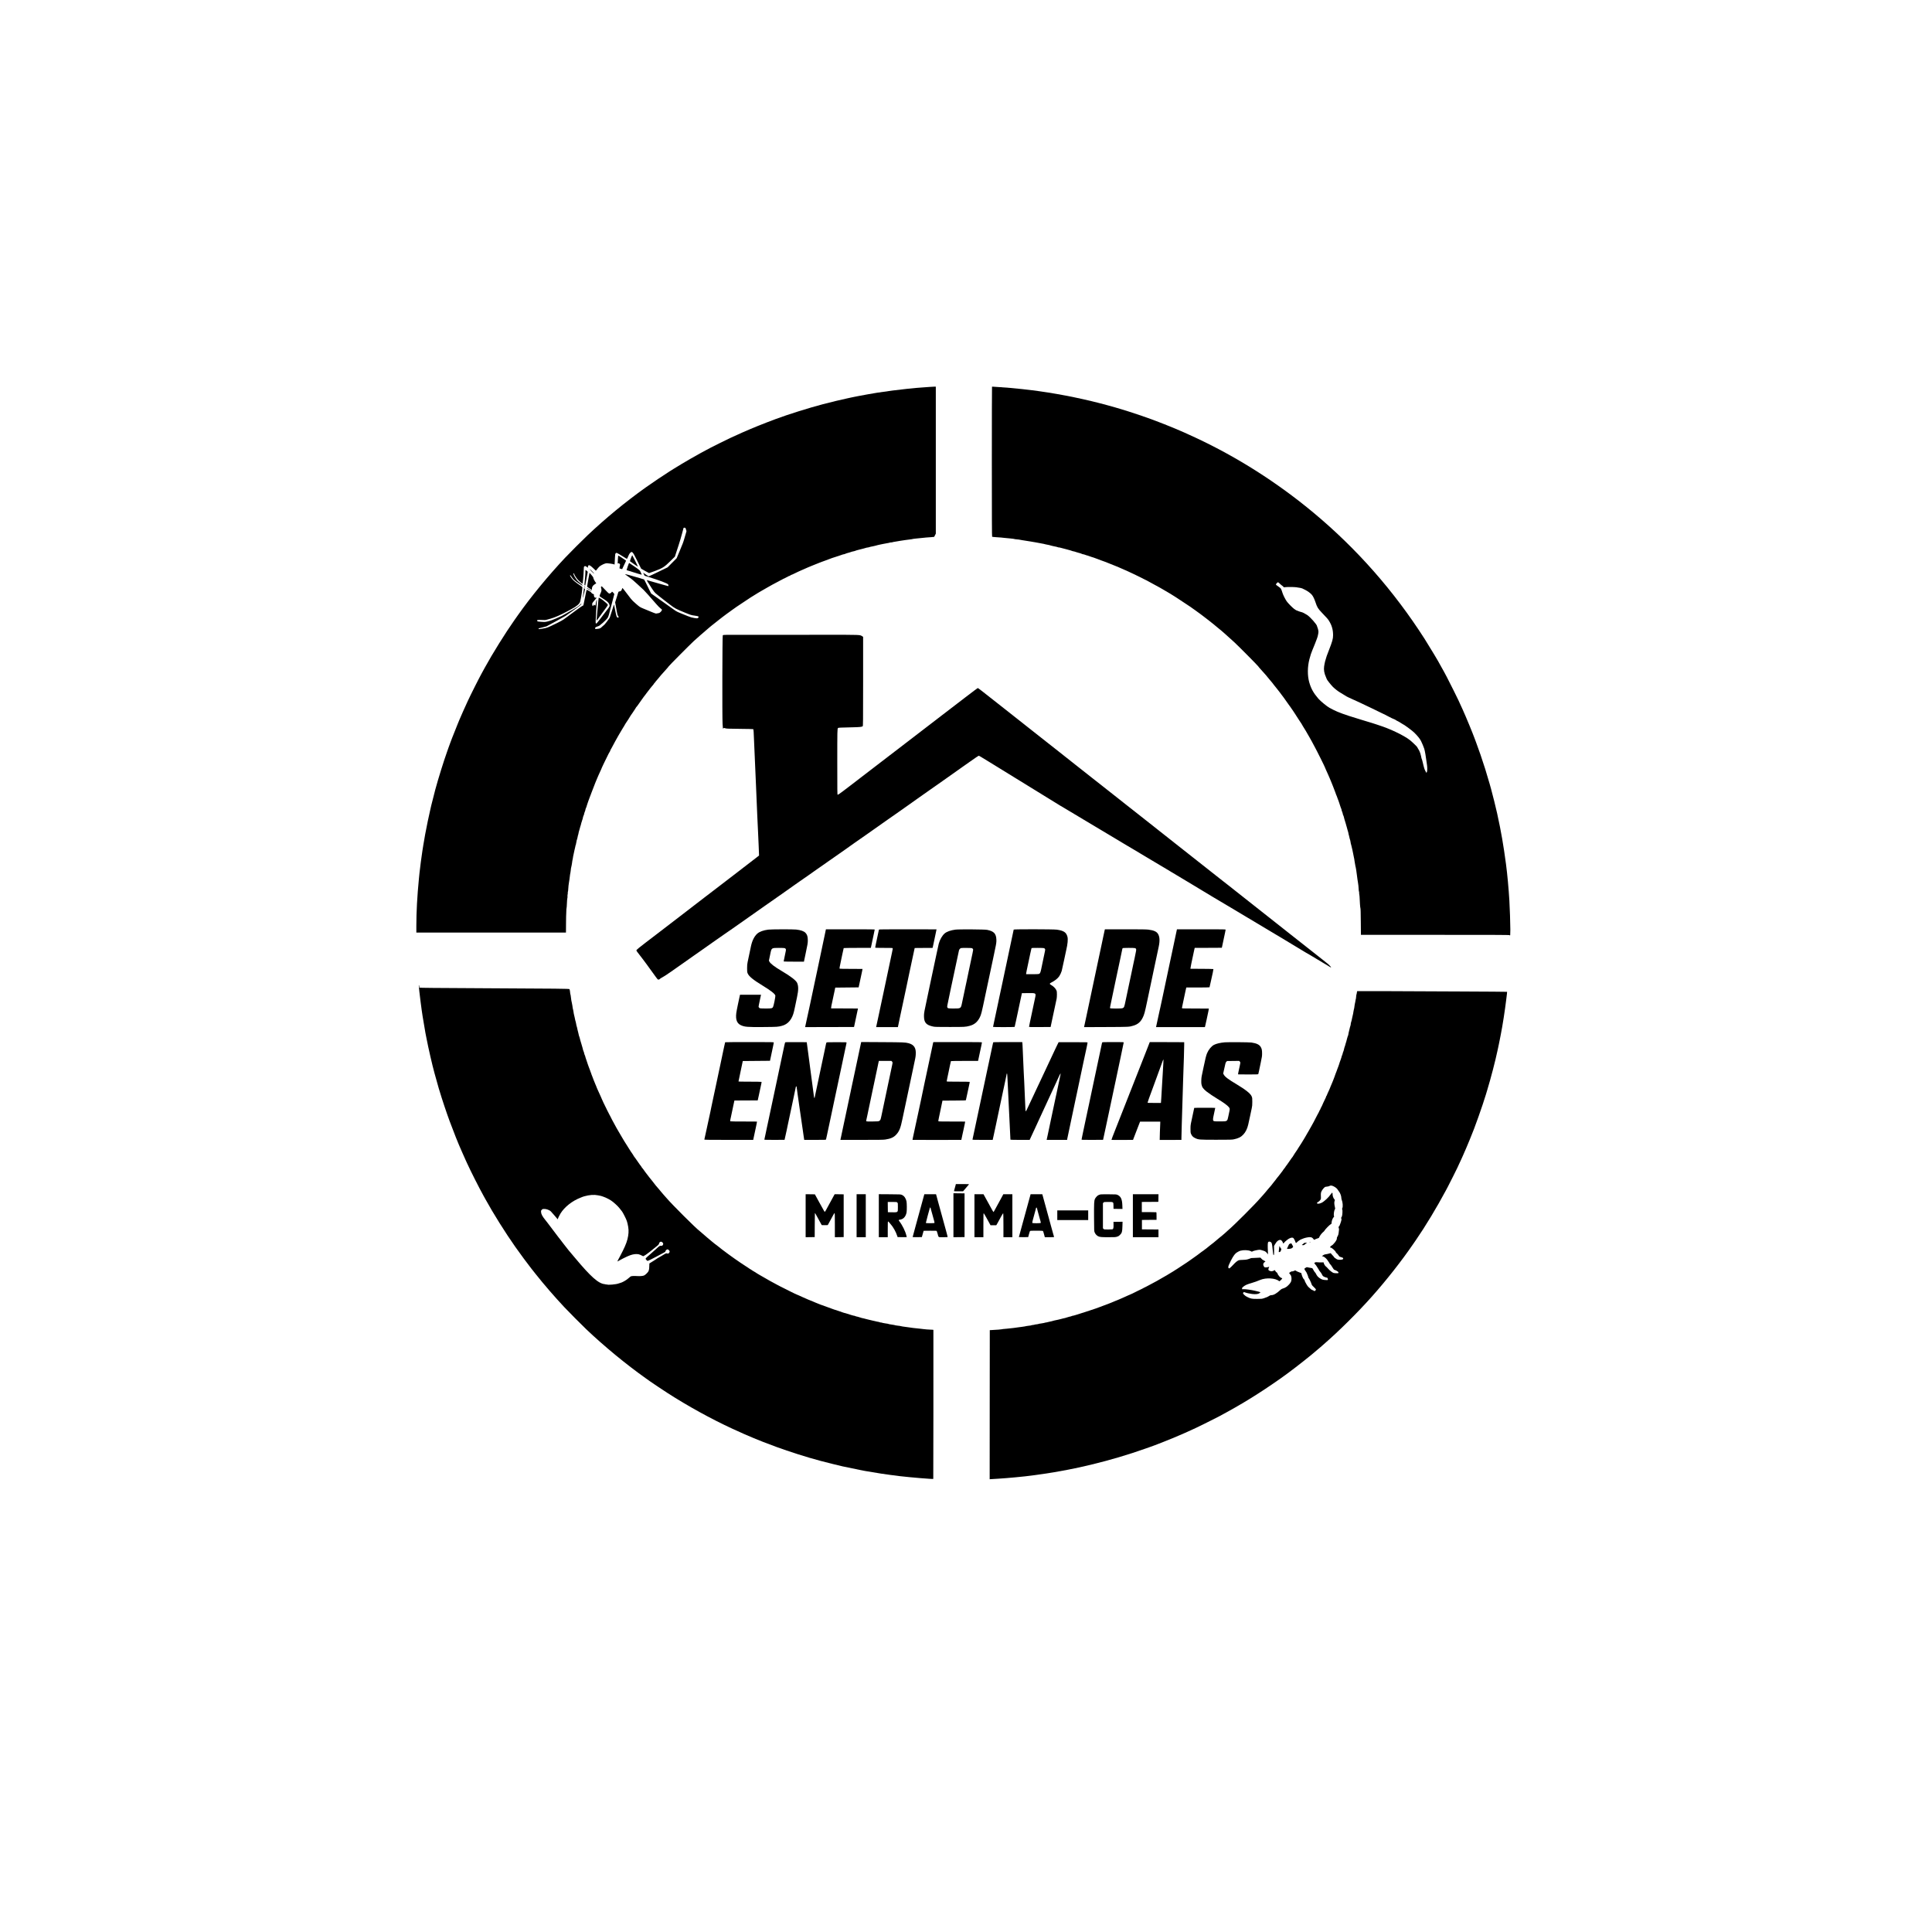 <?xml version="1.0" standalone="no"?>
<!DOCTYPE svg PUBLIC "-//W3C//DTD SVG 20010904//EN"
 "http://www.w3.org/TR/2001/REC-SVG-20010904/DTD/svg10.dtd">
<svg version="1.0" xmlns="http://www.w3.org/2000/svg"
 width="8000pt" height="8000pt" viewBox="0 0 8000 8000"
 preserveAspectRatio="xMidYMid meet">

<g transform="translate(0,8000) scale(0.1,-0.1)"
fill="#000000" stroke="none">
<path d="M38505 63979 c-60 -4 -180 -13 -265 -19 -222 -15 -336 -25 -685 -61
-336 -34 -834 -99 -1225 -159 -163 -25 -616 -106 -750 -133 -41 -9 -124 -25
-185 -36 -60 -12 -128 -25 -150 -31 -22 -5 -96 -21 -165 -36 -227 -47 -648
-148 -1010 -243 -564 -147 -1443 -423 -1945 -611 -540 -201 -955 -369 -1395
-563 -229 -101 -259 -115 -500 -227 -155 -72 -806 -396 -825 -409 -5 -5 -77
-43 -160 -86 -82 -43 -154 -81 -160 -85 -5 -4 -50 -29 -100 -55 -111 -59 -99
-53 -390 -220 -220 -126 -488 -286 -690 -412 -44 -27 -118 -74 -165 -103 -217
-135 -760 -501 -1015 -683 -856 -614 -1636 -1256 -2390 -1968 -206 -194 -750
-738 -930 -929 -698 -741 -1417 -1615 -1957 -2380 -37 -52 -101 -143 -142
-201 -372 -526 -926 -1414 -1233 -1979 -40 -74 -78 -142 -118 -215 -126 -227
-463 -897 -589 -1170 -113 -243 -290 -641 -343 -770 -25 -60 -51 -123 -58
-140 -55 -130 -184 -454 -246 -617 -17 -46 -48 -128 -69 -183 -21 -55 -55
-147 -75 -205 -20 -58 -50 -141 -65 -185 -134 -373 -364 -1110 -484 -1555 -32
-118 -155 -601 -167 -655 -5 -22 -18 -78 -29 -125 -64 -269 -170 -777 -224
-1075 -42 -229 -44 -242 -76 -440 -17 -104 -35 -217 -40 -250 -29 -176 -102
-731 -120 -915 -5 -52 -16 -165 -25 -250 -69 -702 -105 -1358 -105 -1930 l0
-285 3098 0 3097 0 3 380 c1 209 5 387 8 395 3 8 5 59 4 112 0 54 3 105 8 115
6 10 13 106 17 213 4 107 12 200 17 207 5 7 8 41 7 77 -2 35 0 68 4 72 4 4 7
33 7 64 0 31 3 60 7 64 4 4 8 28 9 54 6 116 24 290 34 322 5 19 14 76 20 125
17 154 35 280 42 290 3 6 9 48 13 95 3 47 10 94 15 105 5 11 14 52 20 90 6 39
13 81 16 95 3 14 7 48 10 75 3 28 8 57 12 65 3 8 7 26 9 40 4 41 25 154 31
170 6 17 26 111 45 210 7 36 15 70 18 75 4 6 10 34 14 62 4 29 11 55 16 59 5
3 9 18 9 33 0 15 3 31 6 34 4 4 8 21 9 39 3 38 21 114 35 143 5 11 14 47 19
80 13 70 15 77 23 90 3 6 9 33 13 60 3 28 17 82 30 120 13 39 27 88 31 110 3
22 10 45 14 50 4 6 12 30 18 55 20 83 34 135 42 150 4 9 11 31 15 50 4 19 11
40 15 45 4 6 7 17 8 25 0 29 32 133 47 157 9 13 14 27 11 31 -4 7 9 48 51 160
3 9 5 21 4 26 -2 9 20 68 39 106 4 9 11 31 15 50 4 19 11 41 16 50 4 8 18 49
30 90 12 41 26 80 30 85 4 6 19 46 33 89 15 44 30 84 34 90 5 6 15 31 22 56 7
25 16 50 20 55 3 6 12 28 19 50 14 45 96 254 151 390 5 11 21 49 35 85 15 36
41 97 57 135 17 39 36 84 43 100 12 30 27 61 104 228 23 49 41 92 41 98 0 5
26 62 59 126 32 65 66 134 74 153 9 19 22 46 30 60 8 14 23 45 34 70 40 88
106 215 125 239 10 13 18 31 18 40 0 10 5 22 10 27 6 6 30 48 53 95 58 112
220 410 262 479 36 59 35 57 117 200 30 52 67 114 82 137 16 23 36 56 45 72
40 75 87 150 121 196 20 28 51 75 69 105 60 102 100 165 112 179 7 8 29 39 49
70 57 88 67 102 110 165 22 32 40 62 40 67 0 4 6 12 13 16 8 4 38 43 68 87 71
102 104 150 159 225 25 34 60 83 78 109 19 26 51 68 73 94 21 26 39 50 39 54
0 4 21 31 47 61 25 30 57 71 70 90 21 31 69 91 173 214 16 20 30 40 30 45 0 5
9 15 20 22 11 7 20 17 20 23 0 6 36 51 80 99 44 48 80 91 80 95 0 8 121 147
283 324 64 71 117 134 117 140 0 14 899 918 1037 1044 184 166 368 329 468
412 53 44 138 117 190 163 51 45 96 82 100 82 3 0 34 24 68 53 35 28 78 63 97
77 18 14 52 41 76 60 23 19 54 44 69 55 16 11 45 34 65 50 20 17 49 39 64 50
16 11 52 38 80 60 28 22 69 53 91 68 22 15 67 48 100 72 33 25 83 61 110 80
28 19 76 54 109 77 32 24 69 50 81 58 13 8 139 92 281 187 143 94 279 185 304
202 25 16 95 60 155 96 61 37 130 79 155 96 25 16 56 34 70 41 14 7 59 33 100
58 41 25 91 54 110 63 19 10 60 33 90 52 82 50 362 203 465 254 50 24 92 47
95 51 3 3 21 12 40 20 19 7 46 22 59 32 13 10 30 18 37 18 7 0 30 11 50 25 21
14 49 28 63 32 13 3 40 17 59 30 19 12 42 23 51 23 10 0 32 11 51 25 19 14 40
25 48 25 8 0 62 24 121 54 58 29 138 67 176 84 144 62 312 136 370 163 33 15
80 35 105 44 55 21 71 28 135 55 28 12 73 30 100 40 28 10 84 33 125 50 41 18
100 40 130 50 30 10 87 30 125 45 76 29 208 78 240 90 11 4 29 11 40 15 11 5
38 14 60 20 22 6 49 15 60 19 19 8 194 65 205 67 3 0 12 3 20 7 67 26 159 55
164 50 3 -3 11 -1 18 4 12 9 152 56 173 58 6 1 17 4 25 6 80 29 148 49 165 49
17 0 78 19 130 40 11 5 43 14 70 19 28 6 75 18 105 27 30 9 83 22 118 30 35 8
71 18 80 23 20 10 93 25 106 22 6 -1 19 2 30 7 21 10 124 35 161 39 11 1 38 7
60 13 22 6 60 16 85 21 25 6 52 13 60 17 8 3 44 11 80 18 36 7 99 20 140 29
41 9 116 23 165 31 50 7 100 18 113 24 13 5 42 10 66 10 23 0 46 3 49 7 4 3
17 8 30 9 12 1 63 10 112 19 50 9 132 23 183 31 50 8 136 21 190 29 53 9 142
20 197 26 55 6 109 14 120 19 11 5 76 14 145 20 178 16 216 19 300 30 82 10
141 15 327 27 67 4 123 10 125 13 2 3 18 34 36 69 l32 64 0 3043 0 3044 -67
-1 c-38 -1 -117 -5 -178 -10z m-10100 -5904 l21 -70 -33 -115 c-18 -63 -42
-146 -54 -185 -45 -157 -65 -210 -190 -508 l-130 -312 -187 -188 -187 -189
-185 -90 c-102 -50 -212 -103 -245 -118 -33 -15 -125 -60 -203 -98 -87 -43
-150 -68 -160 -65 -10 4 -62 39 -117 79 -55 39 -101 71 -103 69 -2 -1 11 -30
29 -64 l32 -61 116 -36 c497 -153 835 -282 858 -325 15 -29 17 -69 3 -69 -5 0
-58 14 -117 31 -60 17 -130 37 -158 44 -27 8 -120 34 -205 58 -85 24 -206 58
-267 76 -62 17 -120 34 -129 38 -29 11 4 -46 208 -358 65 -99 111 -158 144
-185 27 -21 78 -64 114 -94 36 -30 119 -97 185 -147 66 -51 199 -153 295 -227
201 -156 247 -180 620 -333 250 -101 258 -104 400 -124 105 -15 149 -25 158
-37 18 -24 11 -43 -23 -64 -29 -16 -35 -16 -148 2 -90 14 -149 31 -260 75
-484 194 -454 180 -592 278 -185 132 -507 360 -737 523 l-197 139 -67 135
c-37 74 -100 203 -140 286 -40 83 -79 155 -86 161 -7 5 -83 29 -168 52 -85 24
-175 49 -200 57 -191 57 -404 114 -413 111 -6 -2 7 -16 29 -32 117 -86 145
-106 209 -151 38 -27 162 -134 275 -239 113 -104 225 -208 249 -230 43 -39
289 -314 528 -590 71 -82 145 -157 177 -179 31 -21 56 -45 56 -53 0 -45 -79
-131 -129 -139 -20 -3 -56 -10 -81 -15 -42 -9 -54 -6 -160 37 -63 25 -128 52
-145 59 -37 15 -112 47 -275 114 -121 51 -130 56 -280 185 -109 93 -175 158
-220 217 -35 46 -88 116 -118 154 -30 39 -93 121 -140 183 -47 61 -89 109 -92
105 -4 -5 -13 -30 -20 -57 -15 -53 -53 -86 -101 -86 -35 0 -41 -10 -69 -105
-13 -44 -42 -140 -66 -213 l-42 -133 29 -162 c16 -89 38 -208 48 -264 13 -77
24 -110 44 -137 33 -42 33 -52 6 -67 -18 -9 -25 -7 -47 14 -20 21 -31 54 -58
184 -19 87 -40 196 -49 242 -15 87 -21 104 -29 80 -3 -8 -33 -102 -66 -209
-97 -307 -99 -312 -117 -339 -40 -64 -184 -250 -201 -263 -11 -7 -50 -41 -86
-75 -89 -84 -98 -89 -200 -102 -72 -10 -91 -10 -97 1 -26 41 11 75 114 106 51
15 77 34 200 143 83 74 160 152 186 188 48 69 40 42 240 815 l49 190 -40 48
c-46 53 -59 58 -73 27 -14 -31 -76 -64 -106 -56 -14 4 -81 68 -163 157 -137
148 -140 151 -158 132 -19 -18 -19 -21 -2 -77 20 -70 13 -113 -35 -217 -45
-96 -44 -105 9 -140 25 -16 99 -65 166 -108 130 -84 186 -147 204 -225 11 -50
7 -58 -127 -232 -59 -77 -175 -229 -257 -337 -82 -108 -154 -196 -160 -196
-28 1 -34 17 -31 100 5 161 46 834 51 859 6 24 5 25 -11 10 -13 -13 -38 -134
-45 -216 0 -2 -8 -3 -19 -3 -10 0 -25 10 -33 22 -14 21 -14 21 -27 -10 -14
-33 -40 -50 -45 -29 -26 96 -27 89 36 173 33 44 78 98 101 122 43 44 43 45
-10 42 -27 -1 -36 4 -53 32 -13 22 -19 46 -18 72 3 38 2 39 -41 54 -30 10 -49
24 -63 48 -14 24 -45 48 -105 80 -46 26 -88 43 -92 38 -5 -5 -35 -144 -66
-309 -32 -165 -62 -310 -66 -322 -5 -13 -17 -23 -26 -23 -10 0 -95 -56 -188
-125 -94 -69 -199 -147 -235 -172 -61 -44 -203 -149 -367 -270 -40 -30 -155
-93 -260 -144 -456 -221 -400 -200 -633 -242 -130 -24 -150 -24 -150 -2 0 17
11 21 169 56 75 17 147 36 161 43 88 44 762 415 792 435 20 15 118 85 219 156
100 72 230 164 288 205 94 67 160 134 146 148 -3 3 -32 -22 -66 -56 -54 -54
-128 -103 -309 -207 -30 -18 -136 -79 -235 -136 -204 -119 -181 -107 -455
-225 -150 -64 -237 -95 -325 -115 -117 -27 -124 -27 -270 -17 -117 8 -153 13
-162 26 -39 49 1 61 177 51 127 -7 153 -6 210 10 36 10 103 29 150 41 172 47
415 152 680 295 47 26 132 71 190 102 224 120 335 216 364 314 37 129 104 577
89 602 -2 4 -39 31 -81 59 -185 125 -297 216 -347 284 -61 83 -65 88 -75 125
-14 49 7 33 56 -41 71 -108 116 -150 285 -264 87 -58 160 -106 163 -106 3 0 6
6 6 13 0 17 -45 59 -137 126 -48 37 -89 78 -125 130 -91 128 -140 246 -104
246 5 0 14 -14 20 -30 24 -67 93 -174 154 -240 58 -62 178 -165 192 -165 11 0
44 349 49 523 5 162 8 180 25 193 31 22 55 17 102 -21 49 -40 58 -43 49 -14
-9 26 12 77 34 84 31 9 84 -26 191 -128 l104 -99 31 38 c100 126 114 140 197
189 48 29 117 60 154 70 65 17 72 17 198 0 72 -9 145 -23 162 -30 l32 -13 6
96 c3 54 8 153 12 222 5 107 9 128 27 148 11 12 25 22 30 22 23 0 186 -94 375
-217 30 -19 58 -33 64 -31 5 2 27 45 48 96 43 105 77 155 122 178 30 16 31 15
69 -22 30 -29 77 -114 193 -350 l154 -311 160 -92 c88 -50 164 -91 169 -91 5
0 108 36 229 81 327 121 403 169 649 411 l190 188 33 102 c18 57 73 225 122
373 49 149 113 368 144 488 30 119 58 222 61 228 4 5 23 9 43 7 36 -3 37 -4
57 -73z"/>
<path d="M26126 56889 c-26 -67 -44 -125 -39 -129 16 -16 326 -230 328 -228 5
5 -228 478 -235 478 -4 0 -28 -54 -54 -121z"/>
<path d="M25596 56982 c-3 -5 -8 -77 -12 -162 l-7 -153 27 7 c21 5 32 1 52
-19 15 -15 23 -32 20 -41 -9 -25 -28 -145 -24 -150 3 -2 29 -10 57 -18 l53
-14 40 87 c22 47 59 124 81 171 23 47 41 88 41 92 1 9 -301 208 -314 208 -5 0
-11 -4 -14 -8z"/>
<path d="M25992 56543 c-28 -81 -49 -149 -47 -151 4 -4 124 -41 478 -149 82
-24 150 -43 152 -41 2 2 -16 44 -40 93 -48 101 -25 80 -319 284 -87 61 -162
111 -166 111 -4 0 -30 -66 -58 -147z"/>
<path d="M24420 56430 c0 -20 176 -195 183 -183 3 5 -37 52 -89 104 -51 51
-94 87 -94 79z"/>
<path d="M24240 56303 c0 -54 -7 -163 -15 -243 -29 -277 -29 -284 -11 -299 21
-17 17 -33 71 274 25 143 48 267 51 276 3 11 -11 29 -40 53 -24 20 -47 36 -50
36 -3 0 -6 -44 -6 -97z"/>
<path d="M24362 56017 c-24 -144 -46 -274 -49 -289 -5 -24 2 -31 68 -74 41
-26 86 -56 102 -66 l27 -19 0 52 c0 75 37 135 114 184 34 21 63 40 65 42 2 2
-3 11 -12 20 -41 46 -107 169 -107 199 0 26 -16 51 -77 123 -42 50 -79 91 -82
91 -3 0 -25 -118 -49 -263z"/>
<path d="M24190 55702 c0 -13 23 -32 39 -32 11 0 10 4 -4 20 -19 21 -35 26
-35 12z"/>
<path d="M24171 55553 c-6 -54 -16 -127 -21 -163 -18 -128 -19 -140 -12 -140
4 0 22 71 41 158 19 86 38 165 44 176 7 14 3 24 -16 43 l-24 25 -12 -99z"/>
<path d="M24300 55643 c0 -12 190 -126 197 -119 8 7 15 1 -90 69 -85 55 -107
65 -107 50z"/>
<path d="M24757 54922 c-28 -325 -43 -488 -52 -569 -3 -25 0 -43 5 -43 6 0 10
4 10 8 0 5 101 143 225 308 123 164 225 308 224 319 0 29 -31 61 -163 170
-100 82 -185 135 -214 135 -4 0 -20 -147 -35 -328z"/>
<path d="M41077 63983 c-4 -3 -7 -1400 -7 -3104 0 -2377 3 -3100 12 -3105 6
-4 70 -11 142 -16 240 -16 261 -18 336 -28 85 -11 124 -15 300 -29 69 -6 132
-15 141 -20 8 -5 60 -12 115 -16 54 -4 104 -10 109 -14 6 -3 51 -11 100 -18
121 -16 262 -39 365 -58 47 -9 126 -22 175 -30 50 -8 99 -17 110 -20 21 -5
136 -27 245 -46 36 -6 70 -15 75 -19 6 -4 39 -11 75 -15 35 -4 71 -11 80 -16
8 -4 35 -13 60 -18 25 -5 63 -15 85 -21 22 -6 49 -12 60 -13 39 -5 140 -29
162 -40 13 -6 25 -8 28 -5 3 3 36 -3 73 -14 37 -11 92 -25 122 -32 30 -7 62
-15 70 -18 16 -7 74 -22 155 -42 28 -7 57 -15 65 -18 69 -26 109 -38 125 -38
11 0 58 -13 104 -30 46 -16 86 -28 90 -27 10 3 155 -45 169 -56 7 -5 15 -7 18
-4 5 5 95 -23 164 -50 8 -3 19 -5 24 -4 4 1 13 -2 20 -7 6 -5 72 -28 146 -51
74 -23 144 -46 155 -51 11 -4 29 -11 40 -15 29 -11 159 -59 240 -90 39 -14 90
-33 115 -41 25 -8 54 -19 65 -24 11 -5 45 -19 75 -31 129 -49 197 -77 230 -92
19 -9 67 -28 105 -42 39 -14 93 -37 120 -50 28 -13 84 -38 125 -55 41 -18 98
-42 125 -55 28 -13 84 -37 125 -55 69 -30 271 -125 330 -156 14 -7 36 -19 50
-25 37 -17 203 -98 220 -108 8 -4 29 -15 45 -24 17 -9 46 -24 65 -32 19 -9 44
-21 55 -27 11 -6 49 -27 85 -46 111 -58 412 -222 468 -255 30 -18 78 -45 107
-62 101 -56 220 -126 265 -155 25 -16 77 -47 115 -70 91 -54 189 -118 501
-325 141 -93 266 -177 279 -185 12 -8 49 -34 81 -58 33 -23 82 -58 109 -77 28
-19 77 -55 110 -80 33 -24 78 -57 100 -72 22 -15 63 -46 90 -68 28 -23 66 -52
85 -65 19 -13 51 -37 71 -54 19 -17 46 -38 59 -46 12 -8 56 -42 96 -75 40 -33
103 -82 139 -110 37 -27 108 -87 159 -132 52 -46 97 -83 101 -83 11 0 380
-326 618 -546 181 -168 987 -981 987 -995 0 -6 53 -69 118 -140 159 -175 282
-316 282 -324 0 -4 37 -49 83 -100 78 -89 150 -179 172 -214 6 -9 35 -45 66
-81 31 -36 68 -81 81 -102 14 -20 46 -61 71 -91 26 -30 47 -57 47 -61 0 -5 19
-31 43 -59 24 -29 55 -70 70 -92 15 -22 47 -67 72 -100 45 -59 59 -80 164
-232 30 -43 57 -80 61 -83 5 -4 70 -99 119 -173 8 -12 35 -53 60 -91 76 -113
118 -178 152 -236 18 -30 49 -77 69 -105 34 -46 86 -130 119 -193 8 -15 32
-54 53 -86 22 -33 48 -76 59 -95 11 -20 31 -54 44 -76 13 -22 31 -53 40 -70 9
-16 31 -55 50 -85 41 -68 192 -342 257 -470 54 -104 57 -111 81 -155 9 -16 46
-91 83 -165 37 -74 73 -146 81 -160 7 -14 21 -41 29 -60 9 -19 42 -88 75 -152
32 -65 59 -122 59 -127 0 -6 18 -49 41 -98 55 -119 74 -160 96 -213 11 -25 33
-76 50 -115 17 -38 41 -95 53 -125 12 -30 28 -68 35 -85 7 -16 23 -55 34 -85
12 -30 26 -64 30 -75 27 -63 82 -206 94 -245 22 -67 47 -133 59 -154 5 -10 21
-52 34 -94 14 -42 29 -81 33 -87 4 -5 18 -44 30 -85 12 -41 26 -84 31 -95 5
-11 14 -40 21 -65 6 -25 20 -62 30 -83 11 -21 19 -43 18 -50 -1 -7 1 -20 4
-29 43 -113 55 -153 51 -160 -3 -4 2 -18 11 -31 13 -21 43 -115 49 -157 1 -8
5 -22 8 -30 4 -8 16 -49 28 -90 12 -41 25 -86 30 -100 5 -14 12 -41 16 -60 3
-19 10 -39 14 -45 4 -5 11 -30 15 -55 4 -25 18 -74 30 -110 13 -36 27 -87 31
-115 3 -27 12 -64 19 -81 7 -17 16 -55 20 -85 4 -30 11 -58 15 -64 10 -12 31
-100 35 -140 3 -38 14 -84 25 -110 5 -11 12 -40 16 -65 3 -25 9 -49 13 -55 3
-5 11 -39 18 -75 6 -36 19 -96 28 -135 9 -38 21 -97 26 -130 5 -33 12 -69 16
-80 4 -11 8 -31 10 -45 1 -14 7 -52 12 -85 6 -33 13 -73 15 -90 3 -16 8 -43
11 -60 3 -16 8 -46 11 -65 3 -19 9 -44 14 -55 4 -11 13 -60 19 -110 5 -49 17
-135 26 -190 9 -55 20 -140 25 -190 6 -49 15 -106 20 -125 10 -33 29 -217 33
-322 1 -25 5 -50 10 -54 4 -4 7 -33 7 -64 0 -31 3 -60 7 -63 3 -4 7 -40 9 -79
9 -230 26 -466 36 -483 8 -14 13 -187 16 -562 l5 -543 3079 0 c2727 0 3079 -2
3084 -15 18 -47 24 9 24 228 0 248 -22 899 -40 1202 -30 503 -85 1101 -140
1515 -103 776 -205 1361 -350 2020 -4 19 -13 58 -18 85 -36 172 -191 796 -251
1010 -16 55 -41 145 -56 200 -31 113 -138 470 -185 620 -124 393 -262 796
-375 1095 -26 69 -56 150 -67 180 -82 227 -358 893 -490 1185 -196 431 -162
360 -372 785 -216 438 -381 754 -522 998 -30 52 -54 95 -54 97 0 19 -447 764
-630 1050 -1274 1990 -2811 3736 -4605 5229 -1493 1242 -3154 2299 -4884 3105
-254 119 -295 138 -453 207 -84 36 -171 74 -193 84 -326 144 -953 391 -1360
535 -193 69 -651 223 -790 265 -55 17 -156 49 -225 70 -357 110 -874 251
-1270 346 -977 234 -1948 403 -2900 504 -403 42 -563 56 -920 80 -346 23 -305
22 -313 13z m11913 -8148 c30 -31 79 -72 108 -92 28 -20 52 -43 52 -51 0 -12
10 -13 63 -6 86 12 366 10 462 -3 152 -22 220 -35 245 -47 14 -7 69 -34 124
-61 105 -51 218 -135 278 -205 49 -56 107 -178 154 -320 62 -190 100 -253 249
-409 238 -249 252 -266 300 -339 121 -189 174 -371 175 -600 0 -155 -29 -259
-177 -637 -41 -104 -81 -210 -89 -235 -64 -196 -78 -254 -105 -425 -21 -135 4
-287 75 -440 20 -43 36 -82 36 -88 0 -21 178 -246 252 -319 89 -87 224 -191
311 -240 32 -18 86 -51 120 -73 121 -77 163 -101 227 -129 36 -16 103 -46 149
-68 133 -63 206 -96 273 -124 35 -14 106 -48 158 -75 84 -43 197 -96 370 -176
30 -14 168 -81 306 -149 138 -68 253 -124 256 -124 3 0 71 -35 150 -78 80 -43
172 -87 204 -97 32 -11 67 -28 77 -39 11 -10 49 -32 85 -48 35 -16 88 -47 116
-67 28 -21 62 -42 76 -47 60 -21 396 -267 488 -357 141 -139 237 -257 284
-352 44 -87 105 -236 133 -319 27 -83 67 -318 115 -679 15 -116 13 -241 -6
-285 -15 -35 -16 -36 -30 -18 -8 11 -14 24 -14 28 0 5 -11 25 -24 46 -14 20
-34 73 -46 117 -12 44 -24 87 -26 95 -2 8 -17 70 -33 138 -16 68 -34 129 -39
135 -5 7 -13 32 -17 57 -7 43 -21 101 -46 185 -14 50 -62 147 -100 202 -16 23
-29 46 -29 51 0 13 -211 216 -295 283 -115 93 -353 230 -600 345 -173 80 -203
93 -280 123 -44 18 -89 36 -100 41 -44 19 -248 91 -385 135 -80 26 -170 55
-200 65 -48 16 -113 35 -235 71 -16 4 -111 33 -210 64 -99 31 -193 60 -210 65
-440 131 -772 252 -955 348 -58 31 -128 67 -156 82 -100 52 -369 273 -460 376
-205 237 -308 420 -383 689 -76 272 -73 635 8 945 43 167 79 276 126 385 46
105 170 419 186 469 11 34 24 75 30 91 5 17 16 67 24 112 13 72 13 90 0 154
-8 39 -22 86 -31 105 -9 18 -17 43 -18 57 -8 67 -276 372 -404 459 -71 48
-206 118 -227 118 -16 0 -155 46 -208 69 -27 11 -76 42 -110 68 -82 62 -259
243 -308 315 -64 93 -146 257 -174 348 -58 185 -60 187 -170 262 -55 37 -101
74 -103 82 -4 19 66 96 87 96 9 0 41 -25 71 -55z"/>
<path d="M30098 53713 c-151 -3 -158 -4 -170 -26 -18 -31 -25 -3367 -8 -3657
6 -107 13 -196 15 -199 3 -2 14 4 25 14 19 17 21 17 72 -1 49 -17 99 -19 598
-24 300 -3 550 -8 556 -12 18 -12 24 -99 39 -513 7 -190 34 -802 44 -1010 12
-230 33 -715 36 -825 1 -41 12 -298 24 -570 13 -272 24 -538 25 -590 2 -52 8
-189 14 -305 7 -115 16 -322 22 -460 6 -137 17 -389 25 -560 7 -170 14 -331
14 -356 l1 -46 -102 -79 c-101 -78 -229 -177 -534 -411 -87 -67 -202 -155
-254 -196 -52 -40 -203 -156 -335 -257 -132 -100 -285 -218 -340 -261 -108
-85 -465 -358 -690 -528 -77 -58 -232 -177 -345 -265 -113 -88 -268 -208 -345
-266 -77 -59 -233 -178 -346 -266 -114 -87 -336 -258 -494 -379 -158 -121
-322 -247 -365 -280 -196 -151 -416 -320 -554 -423 -218 -163 -375 -295 -376
-313 0 -17 55 -95 155 -219 33 -41 89 -113 123 -160 35 -47 100 -134 145 -195
45 -60 127 -173 181 -250 174 -245 279 -385 290 -386 36 -4 64 5 82 27 11 14
48 38 82 54 53 25 218 132 387 251 28 19 97 68 155 109 196 137 231 162 361
253 71 51 158 112 194 137 36 25 113 79 170 120 124 89 185 131 320 224 55 38
183 128 285 201 102 73 235 166 295 208 150 103 278 192 420 293 66 46 149
104 185 128 36 24 97 66 135 93 39 28 201 141 360 253 160 112 344 242 410
288 66 47 185 131 265 187 80 56 224 157 320 225 152 108 341 240 570 399 36
24 112 78 170 119 58 41 117 83 132 93 104 72 210 148 318 225 69 50 184 130
255 179 177 120 218 149 380 264 77 55 177 126 223 158 46 32 112 78 147 103
36 25 131 91 212 148 81 57 202 142 268 188 66 46 228 159 360 251 132 91 256
178 275 193 39 30 310 223 410 291 140 97 241 167 486 339 98 69 203 142 233
164 31 21 130 91 221 156 286 202 353 250 420 296 36 24 118 81 182 127 64 45
190 133 280 196 90 63 199 140 243 171 44 31 150 106 235 166 85 61 224 159
308 219 175 125 160 114 467 329 127 88 306 214 400 280 93 67 193 137 221
156 28 19 80 56 115 81 35 25 143 101 239 169 96 68 204 144 240 170 36 25
110 78 165 117 55 38 195 137 310 218 223 158 348 243 369 251 12 5 56 -21
446 -261 96 -59 274 -168 395 -243 121 -74 294 -181 385 -237 91 -56 237 -146
325 -200 228 -140 306 -188 515 -317 102 -63 268 -166 370 -228 102 -62 269
-166 372 -229 103 -64 268 -165 365 -225 98 -60 189 -116 203 -125 14 -9 53
-32 88 -51 63 -35 584 -347 677 -405 28 -17 129 -78 225 -135 96 -57 200 -119
230 -137 68 -42 214 -130 255 -153 17 -10 86 -51 155 -92 69 -41 140 -83 157
-94 18 -10 86 -51 150 -90 65 -40 226 -136 358 -214 132 -79 283 -169 335
-201 52 -32 158 -95 235 -140 77 -45 158 -93 180 -106 22 -14 240 -144 485
-290 245 -146 526 -313 625 -373 99 -59 196 -117 215 -127 45 -26 131 -78 195
-118 53 -34 460 -277 635 -380 58 -34 191 -114 295 -177 105 -64 206 -125 225
-136 68 -38 526 -315 582 -351 45 -28 256 -154 338 -201 37 -21 187 -110 448
-266 155 -93 332 -198 392 -234 61 -36 165 -98 232 -139 136 -82 301 -181 788
-471 179 -106 377 -225 440 -263 63 -38 134 -80 157 -93 97 -55 919 -551 994
-600 36 -24 76 -48 90 -54 13 -5 85 -47 159 -91 74 -45 181 -109 238 -143 175
-104 203 -120 349 -209 78 -48 144 -87 147 -87 2 0 35 -20 73 -45 37 -25 70
-40 71 -35 4 11 -56 80 -117 135 -20 18 -122 99 -227 181 -105 82 -233 183
-285 225 -52 41 -179 142 -284 224 -104 83 -213 168 -241 190 -28 22 -131 103
-229 180 -98 77 -303 239 -456 360 -153 121 -356 281 -451 356 -95 75 -303
240 -462 365 -159 126 -355 281 -436 344 -188 147 -629 495 -784 619 -65 53
-182 146 -260 206 -78 61 -191 148 -250 195 -59 47 -133 105 -164 129 -32 24
-122 95 -202 159 -159 127 -201 160 -347 274 -54 42 -174 137 -268 211 -93 74
-305 241 -470 371 -165 130 -347 274 -405 319 -371 295 -503 399 -562 444 -37
28 -165 129 -285 225 -120 96 -256 203 -301 238 -74 57 -287 225 -698 550 -67
52 -199 157 -295 232 -96 76 -287 227 -424 335 -138 109 -300 236 -359 283
-60 47 -201 158 -315 248 -113 89 -264 208 -336 264 -177 139 -325 255 -460
363 -62 50 -159 126 -216 170 -56 44 -175 139 -265 210 -168 135 -236 188
-415 328 -148 115 -484 380 -739 582 -118 94 -285 226 -370 292 -247 194 -601
474 -774 611 -192 153 -358 284 -406 320 -20 15 -130 101 -244 192 -681 538
-813 640 -829 640 -7 0 -235 -171 -507 -380 -272 -209 -580 -445 -685 -525
-104 -80 -239 -183 -300 -230 -60 -47 -153 -118 -205 -158 -52 -39 -191 -146
-309 -237 -117 -91 -243 -188 -280 -215 -205 -156 -410 -314 -616 -473 -69
-53 -858 -658 -1124 -862 -75 -58 -201 -154 -280 -215 -313 -241 -439 -338
-511 -392 -41 -32 -136 -104 -210 -162 -74 -58 -218 -168 -320 -245 -102 -77
-212 -160 -245 -186 -119 -91 -195 -141 -210 -138 -14 3 -15 149 -15 1343 0
1322 1 1386 30 1418 15 17 73 20 625 32 264 5 369 16 397 42 16 14 17 136 18
1859 l0 1844 -45 29 c-91 58 -46 56 -1555 56 -762 0 -1407 -1 -1435 -2 -27 -1
-590 -1 -1250 0 -660 2 -1271 1 -1357 0z"/>
<path d="M31810 41506 c-204 -27 -361 -84 -453 -166 -121 -107 -213 -292 -261
-520 -33 -158 -118 -560 -138 -655 -17 -78 -22 -135 -22 -255 -1 -139 2 -161
22 -212 51 -127 224 -268 642 -523 314 -191 489 -329 506 -399 9 -36 -70 -427
-95 -471 -33 -59 -62 -65 -303 -65 -119 0 -228 4 -242 10 -14 5 -33 21 -42 36
-17 25 -17 31 5 133 21 100 64 303 77 364 l7 27 -436 0 -435 0 -12 -52 c-19
-89 -60 -279 -75 -353 -8 -38 -28 -137 -44 -218 -73 -352 -23 -549 162 -636
159 -74 270 -84 948 -78 577 5 590 6 764 52 251 67 420 274 495 605 11 52 25
113 30 135 5 22 23 108 40 190 17 83 42 202 55 265 60 284 61 444 4 577 -44
104 -266 276 -644 498 -290 170 -463 303 -506 387 l-20 39 20 97 c11 53 32
153 46 222 44 208 47 210 347 210 119 0 228 -4 242 -10 14 -5 32 -20 41 -34
18 -26 18 -24 -65 -415 -11 -52 -20 -98 -20 -103 0 -4 189 -8 420 -8 l420 0 4
23 c3 12 25 119 50 237 99 468 106 510 106 620 -1 158 -26 241 -97 314 -69 70
-190 113 -385 135 -134 15 -1033 13 -1158 -3z"/>
<path d="M34195 41498 c-2 -13 -27 -131 -55 -263 -27 -132 -52 -249 -55 -260
-2 -11 -22 -105 -44 -210 -22 -104 -65 -308 -95 -452 -31 -145 -81 -381 -111
-525 -76 -361 -90 -426 -119 -558 -14 -63 -48 -225 -76 -360 -28 -135 -57
-272 -65 -305 -7 -33 -19 -87 -25 -120 -6 -33 -24 -116 -40 -185 -16 -69 -59
-264 -95 -435 -37 -170 -69 -320 -72 -333 l-5 -22 1012 2 1013 3 13 55 c21 89
143 663 146 688 l3 22 -555 3 -555 2 2 40 c1 22 7 58 12 80 6 22 24 108 41
190 17 83 36 170 41 195 6 25 25 115 43 200 l32 155 484 5 484 5 33 150 c18
83 46 215 63 295 16 80 39 183 49 230 10 47 18 86 16 88 -1 2 -211 3 -466 3
-264 -1 -470 3 -478 8 -15 10 -11 38 69 411 17 80 35 163 39 185 38 181 53
250 57 257 3 4 257 8 564 8 l560 0 5 23 c5 20 23 105 61 287 8 41 33 157 55
257 21 101 39 187 39 193 0 7 -332 10 -1010 10 l-1010 0 -5 -22z"/>
<path d="M36395 41508 c-2 -7 -24 -112 -50 -233 -25 -121 -59 -282 -76 -358
-16 -76 -29 -144 -29 -152 0 -13 52 -15 360 -15 304 0 361 -2 366 -14 3 -8
-10 -88 -30 -178 -32 -148 -62 -291 -185 -873 -22 -104 -63 -298 -91 -430 -29
-132 -69 -323 -90 -425 -21 -102 -64 -302 -95 -445 -31 -143 -69 -323 -85
-400 -52 -248 -99 -469 -106 -492 l-6 -23 451 0 451 0 5 23 c3 12 12 54 19 92
8 39 32 156 54 260 38 177 70 329 142 665 23 110 90 426 131 615 22 103 72
342 118 565 28 135 56 263 61 285 5 22 35 159 65 305 62 294 70 330 88 410
l13 55 371 3 371 2 6 28 c13 59 27 123 55 257 16 77 46 216 65 309 20 93 36
171 36 173 0 1 -536 3 -1190 3 -944 0 -1191 -3 -1195 -12z"/>
<path d="M39560 41506 c-199 -26 -359 -84 -447 -160 -101 -88 -197 -258 -242
-426 -17 -65 -43 -186 -71 -325 -5 -22 -38 -179 -75 -350 -36 -170 -84 -393
-105 -495 -22 -102 -51 -239 -65 -305 -14 -66 -30 -140 -35 -165 -5 -25 -23
-108 -39 -185 -16 -77 -45 -216 -65 -310 -150 -695 -156 -730 -156 -858 0
-271 90 -373 383 -435 72 -15 154 -17 682 -17 628 0 652 1 825 47 194 50 323
157 420 348 58 114 76 185 226 900 24 118 49 233 54 255 5 22 35 159 65 305
73 346 155 733 201 945 20 94 40 188 44 210 4 22 22 108 39 190 56 258 63 313
59 420 -11 248 -104 346 -385 402 -105 21 -1164 28 -1313 9z m684 -766 c14 -5
32 -20 41 -34 16 -23 15 -34 -14 -173 -39 -185 -82 -392 -116 -548 -14 -66
-30 -140 -35 -165 -17 -83 -70 -334 -95 -455 -15 -66 -40 -185 -57 -265 -17
-80 -34 -163 -39 -185 -43 -202 -72 -339 -94 -445 -48 -230 -48 -230 -340
-230 -228 0 -253 5 -269 52 -11 30 -9 39 74 428 17 80 53 253 80 385 28 132
55 258 60 280 5 22 42 191 80 375 153 727 177 840 190 890 10 39 53 85 85 93
38 9 424 7 449 -3z"/>
<path d="M41975 41508 c-3 -11 -69 -320 -166 -783 -17 -77 -41 -192 -54 -255
-25 -117 -78 -369 -95 -450 -5 -25 -17 -76 -25 -115 -9 -38 -22 -101 -30 -140
-8 -38 -26 -124 -40 -190 -32 -148 -35 -166 -73 -345 -37 -175 -84 -393 -119
-555 -14 -66 -29 -138 -33 -160 -9 -47 -86 -412 -100 -470 -11 -47 -17 -75
-75 -350 -25 -115 -45 -213 -45 -217 0 -11 887 -10 894 0 3 5 28 116 56 248
28 131 64 302 81 379 16 77 41 194 55 260 30 142 67 319 92 430 l17 80 256 3
c347 3 337 13 278 -254 -27 -127 -118 -551 -204 -963 -19 -90 -35 -170 -35
-178 0 -11 76 -13 447 -11 l447 3 28 135 c16 74 33 153 37 175 5 22 18 85 30
140 28 136 137 647 153 715 7 30 13 111 13 180 0 114 -3 130 -27 183 -33 69
-114 153 -190 196 -100 56 -101 74 -6 122 138 69 258 165 319 255 36 53 85
158 102 219 9 33 53 231 97 440 44 209 85 399 90 423 60 254 78 450 51 552
-48 184 -153 254 -443 295 -141 20 -1776 22 -1783 3z m1258 -769 c14 -6 31
-22 38 -35 15 -28 21 6 -106 -589 -14 -66 -37 -176 -51 -245 -28 -134 -48
-180 -89 -198 -18 -8 -107 -12 -280 -12 l-255 0 0 25 c0 14 9 67 21 118 21 94
63 293 144 682 25 121 50 230 55 243 10 22 10 22 254 22 158 0 254 -4 269 -11z"/>
<path d="M45742 41483 c-5 -21 -31 -139 -57 -263 -25 -124 -57 -274 -70 -335
-13 -60 -49 -229 -80 -375 -31 -146 -85 -400 -120 -565 -35 -165 -89 -417
-119 -560 -30 -143 -87 -411 -126 -595 -39 -184 -96 -452 -126 -595 -30 -143
-59 -278 -64 -300 -5 -22 -26 -116 -45 -210 -20 -93 -39 -180 -42 -193 l-5
-23 908 4 c978 4 958 3 1139 58 180 54 297 155 384 333 62 125 85 209 182 671
33 161 73 348 95 450 31 146 74 353 114 540 16 77 45 217 65 310 69 320 94
440 134 630 22 105 54 255 71 335 53 249 42 422 -36 539 -59 90 -176 140 -392
167 -93 11 -286 14 -959 14 l-842 0 -9 -37z m1262 -743 c15 -5 32 -21 38 -35
12 -28 5 -75 -57 -365 -14 -63 -39 -180 -56 -260 -41 -195 -41 -197 -88 -420
-23 -107 -60 -280 -82 -385 -21 -104 -55 -262 -74 -350 -19 -88 -52 -248 -75
-355 -57 -276 -62 -289 -127 -316 -48 -21 -511 -20 -519 0 -5 13 14 112 91
471 32 150 67 319 145 690 33 160 64 308 70 330 13 56 24 110 76 355 24 118
49 233 54 255 8 33 34 157 70 336 3 19 10 41 14 47 9 15 482 17 520 2z"/>
<path d="M48696 41338 c-21 -101 -67 -318 -102 -483 -35 -165 -73 -340 -83
-390 -11 -49 -38 -178 -61 -285 -22 -107 -47 -224 -55 -260 -8 -36 -33 -153
-55 -260 -22 -107 -45 -213 -50 -235 -5 -22 -30 -139 -55 -260 -25 -121 -50
-238 -55 -260 -5 -22 -34 -159 -65 -305 -30 -146 -62 -292 -70 -325 -8 -33
-24 -100 -34 -150 -46 -219 -131 -612 -137 -632 l-6 -23 1011 0 1011 0 9 23
c5 12 34 142 65 289 31 147 65 309 76 359 11 51 18 94 16 96 -2 2 -251 4 -554
3 -384 0 -553 3 -557 10 -4 6 0 41 9 78 14 62 63 290 122 577 13 66 30 139 36
163 l11 42 478 0 c278 0 480 4 483 9 4 5 29 117 56 248 49 233 62 293 80 363
8 33 24 126 25 143 0 4 -214 9 -475 10 l-475 2 1 30 c0 17 15 95 32 175 50
234 81 378 103 485 11 55 25 117 30 137 l10 38 562 2 561 3 32 150 c30 147 68
324 105 495 10 47 18 93 19 103 0 16 -54 17 -1008 17 l-1007 0 -39 -182z"/>
<path d="M17340 39183 c0 -34 41 -393 76 -668 33 -260 61 -457 84 -600 40
-252 102 -613 115 -680 8 -38 28 -142 45 -230 80 -417 240 -1111 331 -1440 82
-297 171 -614 178 -635 5 -14 19 -59 31 -100 88 -301 291 -912 417 -1250 166
-450 370 -961 474 -1188 16 -34 29 -65 29 -67 0 -5 99 -227 160 -360 18 -38
42 -92 55 -120 160 -351 503 -1030 690 -1365 23 -41 57 -102 75 -135 316 -577
823 -1386 1234 -1970 211 -299 517 -713 661 -895 29 -36 114 -144 190 -240
337 -426 772 -929 1185 -1370 166 -177 712 -727 905 -911 732 -697 1654 -1457
2455 -2024 69 -48 148 -105 175 -125 82 -60 526 -357 738 -493 831 -535 1797
-1068 2682 -1477 185 -86 421 -193 465 -210 25 -10 70 -29 100 -43 125 -57
492 -209 700 -290 184 -72 358 -138 575 -217 235 -86 571 -200 870 -295 374
-118 594 -183 950 -279 213 -57 785 -199 905 -225 415 -89 531 -113 730 -151
91 -17 185 -35 210 -41 40 -8 495 -84 660 -109 154 -24 590 -83 770 -104 440
-52 1371 -129 1385 -114 3 3 8 5188 5 6166 0 9 -26 12 -92 13 -51 0 -133 5
-183 10 -49 6 -115 12 -145 15 -30 2 -86 9 -125 15 -38 6 -101 13 -140 15 -67
4 -223 24 -350 44 -33 5 -80 12 -105 14 -74 7 -214 31 -225 37 -5 4 -48 10
-95 14 -47 4 -89 10 -95 13 -12 8 -122 29 -224 42 -41 6 -79 14 -85 19 -6 5
-58 14 -116 21 -58 7 -109 16 -115 20 -11 8 -69 21 -100 21 -10 0 -24 4 -30 8
-5 5 -28 11 -50 15 -22 3 -49 8 -60 11 -11 2 -49 12 -85 20 -36 9 -78 19 -95
21 -16 3 -37 8 -45 11 -18 7 -23 8 -115 27 -38 8 -95 22 -125 31 -30 9 -64 18
-75 20 -84 17 -122 27 -137 35 -10 6 -26 10 -36 10 -10 0 -22 4 -27 9 -6 4
-39 14 -75 21 -36 6 -69 15 -75 20 -12 9 -67 24 -79 21 -5 -1 -50 11 -100 28
-225 72 -287 91 -304 91 -10 0 -22 4 -27 9 -6 4 -91 34 -190 66 -99 31 -189
61 -200 65 -11 5 -47 18 -80 29 -60 20 -171 61 -295 108 -36 14 -83 31 -105
37 -22 7 -51 17 -65 23 -38 16 -182 74 -205 82 -11 4 -40 17 -65 28 -94 42
-121 53 -130 53 -6 0 -56 21 -112 46 -117 52 -130 58 -248 109 -47 20 -112 50
-145 66 -34 16 -65 29 -69 29 -8 0 -182 82 -246 116 -14 7 -41 21 -60 30 -133
64 -343 169 -370 185 -8 5 -73 39 -144 76 -218 115 -398 215 -571 318 -49 30
-110 65 -135 77 -42 22 -167 99 -251 154 -19 13 -39 24 -43 24 -5 0 -25 14
-46 30 -21 17 -41 30 -44 30 -4 0 -19 8 -34 19 -61 41 -387 257 -403 266 -23
12 -166 111 -239 165 -30 22 -77 56 -105 75 -93 64 -140 98 -172 124 -17 14
-66 51 -108 81 -42 30 -94 69 -114 85 -21 17 -53 41 -71 55 -19 14 -61 48 -94
75 -33 28 -68 55 -77 60 -27 17 -115 85 -210 165 -49 41 -130 109 -179 150
-50 41 -136 116 -191 165 -55 50 -115 101 -134 115 -150 109 -1149 1106 -1362
1358 -15 19 -74 84 -130 147 -57 62 -103 116 -103 120 0 4 -37 49 -82 100
-106 120 -190 222 -202 243 -5 9 -35 49 -67 87 -77 93 -93 113 -129 160 -16
22 -39 51 -50 65 -75 93 -190 248 -190 256 0 3 -20 29 -45 57 -25 29 -45 57
-45 63 0 6 -7 17 -15 24 -8 6 -31 37 -52 67 -21 30 -58 84 -83 119 -25 35 -67
96 -95 136 -27 40 -53 74 -57 76 -4 2 -15 20 -25 40 -9 20 -41 69 -70 108 -29
40 -53 74 -53 78 0 3 -20 35 -45 72 -25 36 -45 67 -45 70 0 3 -26 44 -57 92
-77 116 -82 124 -90 142 -4 8 -10 17 -13 20 -4 3 -18 25 -30 50 -12 25 -32 58
-44 74 -21 30 -72 116 -101 171 -8 17 -40 71 -70 120 -30 50 -71 121 -92 159
-103 186 -122 222 -178 327 -33 63 -67 130 -75 149 -9 19 -25 49 -36 67 -17
27 -66 122 -94 183 -4 8 -12 24 -17 35 -6 11 -18 36 -26 55 -9 19 -23 46 -30
60 -23 40 -147 304 -147 312 0 4 -16 42 -36 85 -61 131 -86 187 -99 218 -6 17
-26 59 -43 95 -18 36 -32 70 -32 74 0 5 -9 27 -19 50 -10 23 -26 61 -36 86
-17 46 -33 84 -59 143 -7 17 -19 48 -26 67 -7 19 -18 49 -25 65 -7 17 -19 48
-26 70 -7 22 -17 44 -21 50 -4 5 -8 16 -8 25 0 9 -9 35 -20 58 -11 22 -20 46
-20 51 0 6 -7 27 -16 48 -25 57 -31 74 -45 118 -6 22 -15 45 -19 50 -3 6 -17
44 -30 85 -31 100 -29 94 -62 185 -16 44 -30 87 -32 95 -8 38 -19 76 -26 85
-12 16 -40 108 -35 113 2 3 -4 21 -14 41 -17 33 -36 95 -45 146 -2 11 -13 49
-24 85 -12 36 -28 92 -37 125 -9 33 -23 78 -30 100 -7 22 -16 56 -20 75 -6 34
-28 103 -45 145 -5 11 -12 43 -15 70 -4 28 -11 58 -16 67 -5 10 -16 50 -23 90
-16 83 -34 154 -46 183 -5 11 -12 47 -15 79 -4 33 -11 66 -16 75 -9 17 -23 78
-43 181 -7 36 -15 72 -19 80 -7 17 -27 118 -32 170 -3 19 -9 53 -15 75 -14 48
-17 68 -29 165 -6 41 -15 91 -21 110 -14 49 -30 139 -41 245 -5 50 -13 97 -18
106 -5 9 -13 54 -16 100 -4 46 -12 89 -17 95 -5 7 -7 18 -6 25 4 19 -464 23
-3677 39 -1866 9 -2532 15 -2537 24 -4 6 -8 30 -8 54 0 23 -4 42 -10 42 -5 0
-10 -8 -10 -17z m7423 -8679 c40 -9 81 -17 92 -18 11 -1 27 -5 35 -8 8 -3 47
-15 85 -28 129 -42 315 -141 406 -218 164 -138 217 -191 319 -322 28 -36 54
-70 59 -76 33 -41 170 -311 185 -364 4 -14 11 -34 16 -45 4 -11 15 -49 24 -85
48 -204 55 -337 27 -512 -32 -196 -91 -359 -222 -623 -49 -99 -106 -209 -126
-245 -54 -95 -103 -193 -100 -197 2 -1 30 13 63 33 63 39 263 141 329 169 22
9 54 23 70 30 114 51 227 77 331 77 68 0 93 -6 160 -33 43 -18 87 -39 97 -47
20 -17 30 -13 132 53 53 34 238 177 305 235 36 31 85 71 108 88 80 57 132 111
132 137 0 13 11 36 23 51 42 48 107 31 142 -36 11 -21 11 -31 0 -57 -17 -40
-48 -57 -93 -49 -40 6 -72 -16 -197 -135 -38 -37 -142 -129 -230 -204 -88 -75
-171 -149 -183 -166 -22 -27 -23 -31 -9 -52 26 -38 57 -67 73 -67 19 0 174 74
344 165 74 40 176 94 225 120 50 27 108 58 130 70 28 15 41 29 43 47 4 31 37
64 73 73 21 5 33 0 63 -28 45 -43 47 -75 7 -119 -28 -32 -30 -32 -73 -21 -38
10 -47 9 -78 -9 -19 -11 -48 -29 -65 -38 -16 -10 -59 -35 -95 -57 -36 -22 -90
-53 -120 -69 -30 -15 -73 -43 -95 -60 -22 -17 -62 -44 -90 -59 -44 -25 -183
-112 -195 -122 -2 -2 -4 -56 -5 -121 -1 -153 -22 -211 -110 -295 -33 -33 -77
-68 -98 -78 -48 -25 -173 -37 -298 -28 -126 9 -238 2 -266 -16 -12 -8 -62 -49
-110 -91 -89 -76 -244 -162 -323 -179 -19 -4 -48 -13 -65 -20 -92 -39 -452
-71 -480 -43 -4 4 -13 4 -21 1 -8 -3 -22 -2 -31 3 -10 4 -29 9 -43 10 -257 22
-575 303 -1235 1094 -22 27 -87 104 -145 172 -99 115 -137 162 -250 308 -25
32 -72 93 -105 135 -33 42 -67 87 -75 99 -8 13 -32 43 -52 67 -20 24 -47 58
-60 76 -21 29 -351 466 -445 588 -21 28 -60 78 -88 112 -129 159 -177 249
-181 338 -2 55 0 61 31 92 30 30 38 33 96 33 69 0 126 -14 202 -50 60 -28 77
-45 212 -204 61 -71 120 -141 132 -155 18 -21 22 -23 23 -9 0 25 55 140 108
228 164 269 491 528 832 657 35 13 69 27 75 31 5 4 39 15 75 25 224 62 408 75
573 41z"/>
<path d="M56199 38960 c-4 -3 -11 -33 -15 -65 -4 -33 -10 -65 -15 -70 -4 -6
-11 -51 -15 -100 -3 -50 -10 -94 -14 -100 -4 -5 -11 -37 -14 -70 -4 -33 -11
-71 -16 -85 -6 -14 -14 -61 -20 -105 -13 -103 -16 -122 -30 -170 -6 -22 -13
-56 -15 -75 -5 -46 -25 -151 -33 -170 -3 -8 -11 -44 -18 -80 -18 -95 -34 -162
-44 -185 -12 -28 -21 -75 -20 -105 0 -14 -4 -34 -9 -45 -11 -24 -28 -89 -47
-175 -7 -36 -20 -90 -29 -120 -8 -30 -15 -66 -15 -81 0 -14 -3 -29 -7 -33 -9
-9 -29 -71 -48 -146 -28 -110 -37 -145 -45 -160 -4 -9 -11 -31 -14 -50 -7 -33
-28 -100 -46 -145 -4 -11 -13 -47 -20 -80 -6 -33 -19 -73 -27 -89 -9 -16 -17
-36 -17 -45 -3 -25 -27 -105 -36 -116 -7 -9 -18 -46 -26 -85 -2 -8 -16 -51
-32 -95 -16 -44 -32 -87 -35 -95 -3 -8 -15 -49 -28 -90 -12 -41 -28 -86 -35
-100 -7 -14 -22 -52 -33 -85 -11 -34 -25 -74 -32 -90 -6 -17 -15 -40 -20 -52
-5 -13 -13 -33 -18 -45 -6 -13 -17 -43 -25 -68 -8 -25 -20 -58 -26 -75 -19
-46 -27 -67 -40 -105 -7 -19 -19 -51 -27 -70 -22 -49 -38 -87 -58 -140 -9 -25
-26 -62 -36 -83 -11 -22 -19 -44 -19 -50 0 -6 -14 -41 -32 -77 -17 -36 -37
-78 -43 -95 -7 -16 -24 -55 -39 -85 -14 -30 -26 -60 -26 -66 0 -7 -7 -17 -15
-24 -8 -7 -15 -20 -15 -29 0 -17 -10 -38 -109 -242 -33 -70 -61 -132 -61 -138
0 -5 -13 -32 -30 -58 -16 -26 -30 -54 -30 -62 0 -9 -9 -27 -20 -41 -11 -14
-20 -30 -20 -36 0 -10 -57 -121 -99 -194 -5 -8 -35 -67 -67 -130 -31 -63 -65
-128 -75 -145 -10 -16 -52 -93 -94 -170 -42 -77 -92 -165 -110 -195 -19 -30
-41 -68 -50 -85 -9 -16 -27 -48 -40 -70 -13 -22 -34 -58 -46 -80 -11 -22 -36
-62 -53 -90 -35 -53 -86 -137 -118 -194 -11 -19 -40 -63 -64 -99 -25 -35 -48
-70 -51 -79 -8 -19 -102 -163 -156 -238 -24 -33 -51 -77 -61 -97 -9 -20 -20
-38 -24 -40 -4 -2 -30 -36 -57 -75 -28 -40 -70 -102 -95 -137 -25 -35 -62 -89
-83 -119 -21 -30 -44 -61 -52 -67 -8 -7 -15 -18 -15 -24 0 -6 -20 -34 -45 -63
-25 -28 -45 -54 -45 -58 0 -4 -17 -29 -37 -56 -165 -216 -155 -204 -228 -291
-30 -37 -55 -70 -55 -74 0 -3 -24 -34 -53 -67 -30 -34 -58 -70 -63 -79 -11
-21 -93 -120 -200 -241 -44 -51 -85 -99 -90 -109 -5 -9 -53 -65 -107 -125 -54
-59 -110 -121 -124 -138 -203 -240 -1091 -1128 -1318 -1318 -16 -14 -81 -72
-143 -129 -63 -57 -121 -107 -130 -112 -10 -5 -51 -39 -94 -75 -183 -158 -349
-293 -387 -316 -17 -11 -128 -100 -174 -141 -15 -13 -31 -24 -35 -24 -5 0 -19
-11 -32 -25 -13 -14 -27 -25 -32 -25 -5 0 -43 -27 -86 -60 -103 -80 -226 -171
-302 -223 -79 -55 -135 -94 -215 -152 -49 -36 -97 -68 -105 -72 -8 -4 -90 -57
-181 -119 -92 -62 -181 -121 -199 -131 -48 -27 -62 -36 -100 -63 -19 -14 -47
-32 -62 -40 -77 -44 -99 -57 -162 -98 -39 -25 -91 -57 -117 -71 -63 -35 -210
-119 -229 -131 -56 -37 -251 -144 -477 -263 -70 -37 -135 -71 -143 -76 -8 -5
-31 -16 -50 -24 -19 -9 -48 -24 -65 -33 -16 -9 -37 -21 -45 -25 -23 -12 -171
-84 -210 -102 -19 -9 -46 -22 -60 -30 -53 -29 -237 -117 -246 -117 -4 0 -35
-13 -69 -29 -33 -16 -98 -46 -145 -66 -87 -38 -106 -46 -200 -88 -58 -25 -137
-58 -205 -84 -22 -9 -60 -25 -85 -36 -25 -11 -54 -24 -65 -27 -11 -4 -42 -17
-70 -28 -46 -20 -112 -45 -243 -92 -69 -25 -162 -60 -187 -70 -104 -40 -165
-61 -400 -138 -148 -49 -317 -103 -375 -121 -58 -18 -146 -46 -196 -62 -50
-17 -95 -29 -100 -28 -12 3 -67 -12 -79 -21 -5 -5 -39 -14 -75 -20 -36 -7 -69
-17 -74 -21 -6 -5 -18 -9 -28 -9 -10 0 -26 -4 -36 -10 -15 -8 -53 -18 -137
-35 -11 -2 -45 -11 -75 -20 -30 -9 -86 -23 -125 -31 -38 -8 -79 -16 -90 -19
-11 -3 -36 -8 -55 -11 -19 -3 -44 -9 -55 -14 -21 -9 -77 -23 -180 -44 -33 -7
-67 -15 -75 -18 -8 -4 -22 -7 -30 -7 -30 -1 -85 -14 -95 -21 -5 -4 -57 -13
-115 -20 -58 -7 -110 -17 -116 -21 -7 -5 -43 -12 -80 -16 -38 -3 -73 -9 -79
-13 -5 -5 -40 -11 -78 -15 -37 -4 -69 -11 -72 -15 -3 -5 -44 -11 -93 -15 -48
-4 -91 -10 -97 -14 -10 -6 -142 -28 -220 -37 -22 -2 -71 -9 -110 -14 -163 -24
-284 -39 -350 -44 -38 -2 -101 -9 -140 -15 -38 -6 -89 -11 -113 -10 -24 0 -57
-5 -75 -11 -28 -9 -210 -23 -442 -35 l-70 -3 -3 -3087 -2 -3087 87 6 c49 3
167 10 263 16 362 21 1117 92 1380 130 36 5 101 14 145 19 44 6 130 18 190 27
61 9 137 20 170 24 268 37 569 89 1000 171 313 60 617 126 960 209 773 186
1547 415 2250 665 88 31 171 60 185 65 146 45 957 366 1178 466 29 13 55 24
57 24 8 0 374 163 545 243 52 24 113 52 135 62 85 38 806 397 915 455 942 501
1690 961 2604 1604 335 237 817 606 1241 952 83 67 378 316 385 324 3 3 57 50
120 105 641 555 1421 1328 2016 1996 602 676 1223 1466 1709 2174 38 55 89
129 114 165 387 560 865 1351 1241 2055 21 39 59 111 85 160 54 100 395 782
395 788 0 3 29 65 63 138 35 74 81 172 102 219 20 47 51 114 67 150 52 113
207 478 260 609 27 69 56 140 63 156 134 306 485 1292 625 1760 10 33 32 105
48 160 155 510 342 1229 430 1650 6 28 25 115 42 195 17 80 40 192 51 250 12
58 31 159 44 225 74 372 170 990 225 1445 11 91 24 199 29 240 5 41 8 77 6 81
-3 3 -879 10 -1947 14 -1069 4 -2462 11 -3096 14 -635 3 -1158 4 -1163 1z
m-980 -8082 c85 -41 146 -92 178 -148 15 -25 36 -56 49 -70 41 -45 94 -182 94
-243 0 -30 7 -72 16 -93 44 -103 58 -284 27 -349 -14 -29 -15 -38 -3 -59 9
-18 11 -54 7 -133 -5 -106 -19 -164 -47 -198 -11 -13 -11 -21 -2 -36 19 -30
14 -61 -29 -191 -28 -84 -49 -129 -65 -143 -23 -20 -24 -21 -9 -63 16 -45 15
-64 -6 -214 -8 -57 -20 -93 -45 -134 -25 -41 -32 -62 -28 -84 13 -61 -144
-268 -229 -304 -20 -8 -36 -25 -44 -45 -11 -30 -10 -31 14 -31 49 0 205 -139
219 -194 3 -14 10 -26 16 -26 13 0 87 -83 107 -121 14 -25 28 -36 62 -45 24
-6 61 -18 82 -27 33 -14 38 -20 35 -44 -3 -25 -9 -29 -58 -41 -66 -15 -162 -8
-206 16 -55 30 -113 76 -120 96 -3 10 -32 44 -64 75 -31 31 -59 63 -62 71 -4
12 -16 10 -81 -9 -42 -12 -102 -25 -134 -28 -45 -5 -69 -14 -107 -42 l-49 -35
46 -11 c58 -13 158 -103 205 -186 18 -31 39 -62 47 -69 8 -7 15 -20 15 -29 0
-10 14 -27 30 -39 17 -13 58 -70 91 -127 34 -58 68 -105 76 -105 28 0 142 -60
162 -85 22 -29 19 -51 -7 -57 -9 -2 -56 -1 -103 2 -83 6 -89 8 -158 55 -40 27
-96 76 -127 110 -77 85 -89 97 -122 122 -30 23 -82 116 -82 148 0 16 -7 17
-70 12 -38 -3 -111 -1 -162 4 -81 8 -97 7 -125 -8 -18 -10 -33 -21 -33 -26 0
-4 20 -29 44 -55 24 -26 58 -74 76 -107 18 -33 41 -69 51 -81 10 -11 19 -26
19 -33 0 -8 15 -31 33 -52 56 -66 74 -93 104 -153 25 -51 34 -60 89 -87 34
-16 72 -29 85 -29 13 0 29 -4 36 -8 17 -11 34 -62 28 -82 -5 -17 -16 -18 -103
-13 -106 6 -152 21 -236 77 -75 50 -115 98 -159 191 -8 17 -26 40 -39 53 -14
13 -42 56 -64 97 -27 54 -43 75 -57 75 -10 0 -63 9 -117 20 l-99 20 -40 -21
c-22 -11 -45 -26 -51 -33 -14 -18 0 -54 45 -113 19 -25 35 -50 35 -54 0 -5 16
-42 35 -83 19 -41 35 -87 35 -101 0 -14 8 -34 18 -45 24 -26 96 -174 118 -244
17 -52 29 -69 101 -135 49 -45 83 -84 83 -95 0 -25 -38 -66 -61 -66 -9 0 -22
7 -29 15 -7 9 -32 20 -55 26 -30 8 -56 25 -87 58 -25 26 -52 50 -61 54 -20 8
-88 100 -112 152 -10 22 -26 51 -36 65 -9 14 -20 43 -24 63 -4 21 -16 42 -26
48 -26 14 -80 121 -99 199 l-16 64 -75 28 c-85 32 -137 56 -161 76 -14 11 -23
10 -68 -13 -34 -17 -61 -24 -78 -21 -20 4 -39 -3 -75 -29 l-47 -35 17 -28 c10
-14 25 -34 34 -43 55 -56 64 -229 17 -310 -75 -127 -197 -228 -317 -260 -43
-12 -75 -28 -100 -51 -171 -160 -288 -228 -392 -228 -25 0 -53 -10 -81 -28
-60 -40 -119 -66 -223 -99 -86 -27 -99 -28 -285 -28 -210 0 -256 8 -385 71
-79 39 -94 49 -146 98 -53 50 -60 73 -29 101 19 17 22 17 57 2 49 -22 209 -58
298 -68 163 -18 258 -6 315 41 l35 29 -30 12 c-16 6 -46 15 -65 19 -19 4 -82
19 -140 33 -142 35 -380 68 -460 65 l-65 -3 -3 31 c-3 27 4 37 50 74 86 69
148 96 348 155 125 37 227 73 350 125 245 103 635 80 782 -47 15 -14 23 -9 79
45 59 58 68 82 30 82 -47 0 -156 120 -174 192 -4 16 -20 34 -37 43 -16 8 -39
33 -50 55 -11 22 -23 40 -26 40 -2 0 -17 -9 -32 -19 -44 -31 -133 -42 -156
-20 -6 5 -17 9 -25 9 -24 0 -51 31 -51 59 0 15 9 44 20 66 11 21 18 40 16 42
-1 2 -19 -4 -39 -12 -20 -8 -63 -15 -95 -15 -57 0 -60 1 -86 38 -44 65 -34
136 25 178 21 15 39 29 38 33 0 3 -30 20 -67 38 -47 23 -77 45 -102 77 -30 39
-39 45 -60 39 -14 -3 -97 -7 -185 -9 -88 -1 -167 -5 -175 -8 -159 -62 -183
-68 -345 -75 -157 -6 -161 -7 -218 -40 -32 -18 -88 -64 -125 -103 -205 -215
-220 -226 -250 -196 -20 20 -13 75 19 145 108 241 201 396 276 464 40 37 146
96 193 109 138 37 330 30 427 -16 l51 -25 39 21 c40 21 223 60 279 60 17 0 44
-4 60 -9 16 -5 62 -19 102 -31 73 -22 99 -41 166 -121 l28 -34 -7 35 c-4 19
-8 125 -10 234 -4 219 2 250 51 262 36 9 90 -18 109 -55 16 -31 36 -172 54
-370 6 -63 15 -119 20 -124 25 -25 30 10 28 186 l-2 182 39 70 c72 131 159
197 237 180 31 -7 81 -70 93 -118 8 -35 19 -34 50 6 34 42 29 37 119 112 98
82 200 116 257 85 21 -11 72 -106 91 -169 7 -22 17 -41 23 -41 6 0 24 14 41
31 47 48 133 107 184 125 25 9 60 22 76 30 51 24 190 54 257 56 87 2 121 -16
184 -101 10 -13 16 -11 50 9 22 13 66 31 99 39 42 12 61 22 65 36 15 58 128
205 183 240 16 10 37 36 48 57 25 50 214 240 256 258 28 13 31 19 31 55 1 84
47 204 95 244 12 10 14 18 7 31 -25 47 -3 228 35 286 15 24 15 31 -4 113 -25
104 -27 188 -6 236 14 34 13 37 -14 68 -41 48 -71 131 -71 197 0 92 -17 93
-76 8 -87 -129 -268 -297 -377 -352 -107 -53 -210 -53 -190 1 3 8 22 22 43 33
42 21 96 79 112 119 6 16 7 63 3 121 -4 58 -2 114 5 144 12 57 67 144 127 202
39 38 47 41 114 48 44 4 85 14 104 25 46 29 99 26 174 -11z"/>
<path d="M54230 28570 c-12 -8 -11 -10 8 -10 12 0 22 5 22 10 0 13 -11 13 -30
0z"/>
<path d="M53969 28500 c-23 -22 -45 -40 -50 -40 -5 0 -9 -4 -9 -10 0 -16 97
-12 103 4 3 8 30 31 59 50 l53 36 -58 0 c-53 0 -60 -3 -98 -40z"/>
<path d="M53446 28511 c-3 -4 -19 -11 -36 -14 -24 -5 -34 -16 -51 -54 -12 -27
-32 -71 -45 -98 -13 -28 -24 -53 -24 -57 0 -3 37 -4 83 -1 89 6 132 24 162 69
14 22 15 28 3 42 -8 10 -25 40 -38 69 -24 49 -42 64 -54 44z"/>
<path d="M52976 28388 c-5 -15 -26 -200 -26 -223 0 -14 6 -16 27 -10 39 9 46
17 67 75 18 51 18 51 -2 73 -12 12 -28 39 -37 60 -16 39 -23 45 -29 25z"/>
<path d="M30027 36843 c-3 -5 -19 -75 -36 -158 -18 -82 -36 -170 -42 -195 -10
-47 -33 -155 -124 -590 -30 -146 -60 -283 -65 -305 -6 -22 -30 -139 -55 -260
-25 -121 -50 -238 -55 -260 -5 -22 -21 -94 -34 -160 -14 -66 -55 -259 -92
-430 -36 -170 -70 -330 -75 -355 -4 -25 -17 -88 -28 -140 -12 -52 -30 -140
-42 -195 -11 -55 -27 -127 -35 -160 -8 -33 -50 -229 -94 -435 -44 -206 -82
-381 -85 -387 -3 -10 203 -13 1010 -13 l1014 0 15 73 c9 39 25 115 36 167 11
52 32 149 46 215 42 192 63 300 59 303 -1 2 -247 3 -546 3 -299 -1 -550 3
-558 8 -13 8 -6 53 39 246 5 22 30 139 55 260 25 121 50 238 55 260 5 22 11
52 15 67 l5 28 482 2 482 3 8 30 c5 17 22 93 38 170 39 190 76 362 100 469 11
49 17 92 14 97 -3 5 -218 9 -480 9 -313 0 -474 3 -474 10 0 9 31 159 121 580
11 52 28 133 38 180 l18 85 563 5 564 5 33 155 c18 85 41 198 53 250 53 249
70 334 70 351 0 18 -29 19 -1004 19 -553 0 -1007 -3 -1009 -7z"/>
<path d="M32513 36838 c-12 -17 -26 -80 -184 -833 -22 -104 -44 -208 -49 -230
-5 -22 -30 -139 -55 -260 -25 -121 -50 -238 -55 -260 -9 -40 -131 -614 -236
-1110 -30 -143 -59 -278 -64 -300 -5 -22 -23 -107 -40 -190 -17 -82 -37 -177
-45 -210 -8 -33 -21 -96 -30 -139 -9 -44 -30 -143 -46 -220 -57 -261 -60 -278
-56 -282 5 -5 828 -6 834 -1 3 4 43 181 84 377 12 58 25 121 29 140 4 19 15
71 24 115 9 44 32 152 51 240 19 88 64 300 100 470 36 171 72 340 80 378 50
225 85 391 91 433 8 55 20 74 34 54 5 -8 10 -27 10 -41 0 -14 16 -136 36 -270
19 -134 42 -291 50 -349 8 -58 19 -134 24 -170 5 -36 34 -236 65 -445 30 -209
65 -445 76 -525 11 -80 27 -190 35 -245 8 -55 17 -115 20 -132 l5 -33 449 0
c419 0 449 1 454 18 3 9 21 94 41 187 20 94 42 199 50 235 8 36 44 205 80 375
36 171 83 396 106 500 22 105 49 233 60 285 11 52 24 113 29 135 5 22 21 96
35 165 14 69 30 143 35 165 5 22 17 76 26 120 9 44 20 96 24 115 37 170 94
438 150 705 16 77 59 280 95 450 36 171 70 328 74 350 5 22 17 76 26 120 10
44 18 89 19 100 1 20 -5 20 -413 20 -358 0 -415 -2 -421 -15 -9 -17 -11 -26
-75 -335 -25 -121 -50 -238 -55 -260 -5 -22 -35 -159 -65 -305 -31 -146 -74
-348 -95 -450 -22 -102 -64 -304 -95 -450 -30 -146 -59 -283 -65 -305 -5 -22
-14 -65 -20 -95 -6 -30 -13 -66 -16 -79 -3 -14 -9 -20 -14 -15 -11 11 -13 27
-75 504 -25 190 -54 410 -65 490 -11 80 -27 201 -36 270 -9 69 -20 152 -24
185 -4 33 -29 218 -54 410 -26 193 -50 373 -54 400 l-7 50 -441 3 c-346 2
-443 -1 -451 -10z"/>
<path d="M35655 36828 c-14 -63 -62 -288 -130 -613 -140 -663 -205 -970 -215
-1010 -5 -22 -24 -107 -41 -190 -17 -82 -39 -190 -50 -240 -11 -49 -24 -111
-29 -136 -9 -47 -82 -390 -145 -684 -21 -93 -43 -201 -51 -240 -19 -91 -52
-249 -64 -300 -22 -101 -41 -191 -70 -330 -17 -82 -35 -168 -40 -190 -5 -22
-11 -52 -15 -67 l-5 -28 882 0 c723 0 900 3 978 15 217 33 343 88 442 194 137
146 187 272 268 666 17 83 35 168 40 190 5 22 35 159 65 305 87 412 249 1179
339 1600 97 456 98 457 105 565 19 273 -70 410 -305 470 -135 34 -201 37
-1076 42 l-877 5 -6 -24z m1280 -783 c31 -30 31 -35 0 -181 -41 -195 -83 -391
-110 -519 -14 -66 -38 -183 -55 -260 -57 -275 -112 -532 -136 -645 -14 -63
-29 -135 -34 -160 -5 -25 -23 -110 -40 -190 -17 -80 -44 -208 -60 -285 -37
-173 -43 -189 -89 -217 -34 -22 -47 -23 -279 -26 -167 -3 -247 0 -256 7 -11 9
-11 21 0 69 7 31 25 113 40 182 14 69 39 186 54 260 16 74 49 232 74 350 25
118 55 260 66 315 12 55 35 161 50 235 16 74 45 212 65 305 20 94 40 190 45
215 5 25 18 88 30 140 11 52 30 140 41 195 11 55 27 130 35 168 l16 67 259 0
260 0 24 -25z"/>
<path d="M38640 36824 c-6 -14 -10 -31 -10 -39 0 -7 -6 -40 -14 -72 -15 -62
-30 -137 -71 -333 -14 -69 -30 -143 -35 -165 -5 -22 -48 -222 -95 -445 -47
-223 -90 -423 -95 -445 -5 -22 -16 -74 -25 -115 -15 -80 -45 -221 -70 -335 -8
-38 -24 -114 -35 -167 -11 -53 -26 -127 -34 -165 -8 -37 -40 -187 -71 -333
-30 -146 -60 -283 -65 -305 -5 -22 -23 -103 -39 -180 -40 -186 -157 -728 -180
-835 -11 -46 -18 -87 -16 -90 2 -3 457 -4 1013 -2 l1009 2 17 83 c9 45 21 100
26 122 5 22 26 117 46 210 20 94 44 208 54 255 10 47 17 86 15 88 -1 2 -250 3
-553 2 -377 0 -553 3 -557 10 -4 6 7 75 24 153 16 78 49 232 72 342 23 110 49
236 58 280 l17 80 482 3 c373 2 484 5 487 15 5 12 23 95 71 327 14 69 41 192
59 274 19 83 32 153 29 158 -3 4 -219 8 -480 8 -377 0 -474 3 -474 13 0 7 11
66 25 132 14 66 39 185 56 265 16 80 34 163 38 185 5 22 19 87 31 145 12 57
24 108 26 112 3 4 257 8 564 8 l560 0 5 23 c5 23 42 194 75 352 11 50 33 154
50 232 16 78 30 149 30 157 0 14 -98 16 -1005 16 l-1005 0 -10 -26z"/>
<path d="M41125 36838 c-2 -7 -22 -101 -45 -208 -22 -107 -45 -213 -50 -235
-9 -38 -17 -78 -75 -355 -15 -69 -33 -152 -40 -185 -8 -33 -28 -125 -44 -205
-43 -208 -130 -618 -141 -665 -5 -22 -28 -128 -50 -235 -22 -107 -47 -224 -55
-260 -13 -57 -57 -268 -225 -1060 -72 -338 -129 -608 -132 -619 -2 -8 122 -11
417 -11 l420 -1 36 163 c20 90 60 276 89 413 29 138 65 309 80 380 31 146 79
372 115 545 14 63 34 158 45 210 12 52 30 138 40 190 11 52 27 127 35 165 8
39 26 122 40 185 13 63 36 169 50 235 14 66 30 147 36 180 12 77 17 91 29 79
9 -9 15 -123 45 -774 8 -179 19 -415 25 -525 5 -110 15 -294 20 -410 6 -115
15 -300 20 -410 13 -254 30 -608 30 -617 0 -5 179 -8 398 -8 l398 0 94 203
c52 111 113 243 136 292 23 50 64 140 92 200 27 61 65 144 85 185 43 91 461
994 492 1065 13 28 42 91 65 140 23 50 53 115 67 145 14 30 63 136 108 235 45
99 89 196 98 215 8 19 22 44 32 55 16 19 16 19 12 -10 -2 -16 -23 -118 -46
-225 -23 -107 -60 -280 -82 -385 -22 -104 -42 -199 -44 -210 -3 -11 -17 -74
-31 -140 -89 -423 -126 -595 -134 -630 -5 -22 -29 -139 -55 -260 -25 -121 -52
-249 -60 -285 -13 -61 -27 -125 -75 -357 -12 -54 -25 -116 -30 -138 -5 -22
-11 -52 -15 -67 l-5 -28 423 0 424 0 6 44 c6 39 152 737 177 841 5 22 30 139
55 260 25 121 50 238 55 260 5 22 23 108 40 190 17 83 37 177 45 210 8 33 21
94 29 135 18 88 58 279 116 550 23 107 47 224 55 260 7 36 32 153 55 260 23
107 48 224 55 260 8 36 32 151 55 255 23 105 45 210 51 235 5 25 18 90 30 145
11 55 22 109 22 120 2 20 -4 20 -598 20 l-600 0 -45 -90 c-25 -49 -65 -133
-89 -185 -25 -52 -67 -142 -94 -200 -27 -58 -64 -136 -82 -175 -32 -68 -75
-160 -157 -335 -22 -47 -86 -184 -143 -305 -57 -121 -126 -269 -155 -330 -29
-60 -67 -141 -85 -180 -18 -38 -54 -115 -80 -170 -26 -55 -63 -134 -82 -175
-19 -41 -53 -113 -75 -160 -22 -47 -58 -123 -80 -170 -154 -331 -180 -383
-194 -387 -7 -3 -13 50 -17 164 -4 92 -13 317 -22 498 -8 182 -19 434 -24 560
-6 127 -13 264 -16 305 -2 41 -7 136 -10 210 -3 74 -10 227 -15 340 -5 113
-14 320 -20 460 -9 210 -13 284 -20 328 0 1 -270 2 -600 2 -472 0 -602 -3
-605 -12z"/>
<path d="M45642 36838 c-6 -7 -15 -40 -21 -73 -6 -33 -27 -134 -47 -225 -82
-380 -96 -447 -149 -700 -30 -146 -60 -283 -65 -305 -5 -22 -35 -159 -65 -305
-124 -587 -137 -647 -150 -710 -8 -36 -33 -153 -55 -260 -23 -107 -47 -222
-55 -255 -7 -33 -23 -105 -34 -160 -12 -55 -32 -154 -47 -220 -33 -158 -82
-390 -93 -440 -5 -22 -23 -110 -41 -195 -18 -85 -34 -163 -34 -173 -1 -17 24
-17 443 -17 245 0 446 1 447 3 1 1 23 101 48 222 26 121 51 238 56 260 5 22
34 159 65 305 30 146 60 283 65 305 5 22 43 202 85 400 42 198 80 378 85 400
5 22 23 108 40 190 17 83 37 177 45 210 8 33 21 96 30 140 9 44 36 172 60 285
24 113 64 304 90 425 25 121 50 240 56 265 36 160 129 607 129 622 0 17 -21
18 -439 18 -339 0 -441 -3 -449 -12z"/>
<path d="M47595 36814 c-8 -20 -15 -38 -15 -40 0 -2 -65 -166 -143 -366 -264
-667 -509 -1290 -601 -1528 -31 -80 -61 -154 -66 -165 -4 -11 -20 -49 -33 -85
-14 -36 -64 -164 -112 -285 -48 -121 -140 -355 -205 -520 -65 -165 -157 -399
-205 -520 -144 -362 -195 -498 -191 -504 2 -3 204 -5 448 -3 l444 2 78 203
c43 111 103 265 132 342 30 77 61 156 68 175 l14 35 418 0 419 0 -2 -75 c-2
-41 -8 -211 -15 -377 -6 -167 -10 -304 -7 -305 2 -2 206 -2 452 0 l448 2 -1
58 c-1 31 5 287 14 567 9 281 20 663 26 850 5 187 12 408 15 490 3 83 9 303
15 490 6 187 12 376 14 420 8 144 31 927 31 1050 l0 120 -712 3 -713 2 -15
-36z m575 -860 c-5 -93 -16 -288 -25 -434 -8 -146 -19 -330 -25 -410 -18 -261
-30 -463 -35 -600 -4 -74 -8 -145 -11 -157 l-4 -23 -275 0 c-253 0 -275 1
-275 17 0 10 27 89 59 178 33 88 85 230 116 315 31 85 73 198 92 250 19 52 43
118 53 145 24 66 90 245 135 370 20 55 60 165 90 245 29 80 60 166 69 192 16
48 38 90 43 84 2 -2 -1 -79 -7 -172z"/>
<path d="M50720 36840 c-190 -16 -346 -52 -451 -105 -107 -55 -224 -196 -287
-347 -40 -96 -68 -209 -147 -588 -36 -173 -70 -337 -76 -365 -17 -80 -22 -264
-10 -329 23 -123 71 -192 216 -307 85 -68 303 -214 445 -299 230 -137 415
-271 469 -339 47 -59 50 -74 29 -170 -10 -47 -30 -142 -44 -211 -46 -220 -37
-215 -349 -215 -277 0 -285 3 -285 86 0 27 4 69 10 92 14 60 80 374 80 381 0
3 -196 6 -435 6 -239 0 -435 -3 -435 -6 0 -6 -33 -160 -106 -499 -46 -207 -48
-229 -48 -370 -1 -132 2 -157 22 -206 33 -82 82 -133 165 -173 146 -69 166
-71 882 -71 588 0 647 2 729 19 188 40 293 93 391 199 92 98 161 238 200 405
28 119 34 144 79 362 25 118 55 262 68 320 19 85 23 135 23 265 0 144 -2 166
-23 217 -39 98 -132 185 -357 340 -60 41 -173 112 -250 158 -371 220 -505 322
-555 420 l-20 38 26 119 c68 319 73 339 105 369 l30 29 250 3 249 3 25 -25
c31 -31 31 -40 1 -179 -59 -268 -76 -351 -72 -354 2 -2 189 -4 417 -4 327 0
415 3 421 13 3 7 15 58 27 113 11 55 45 219 76 365 51 240 56 276 55 385 0
129 -13 189 -54 259 -60 102 -171 155 -386 187 -93 14 -956 20 -1100 9z"/>
<path d="M39574 30943 c-3 -16 -9 -39 -14 -53 -5 -14 -18 -63 -30 -109 -12
-46 -24 -90 -27 -98 -4 -11 30 -13 185 -13 l191 0 113 133 c62 72 119 140 127
150 13 16 -2 17 -263 17 l-276 0 -6 -27z"/>
<path d="M39480 29680 l0 -910 230 2 230 3 0 905 0 905 -230 3 -230 2 0 -910z"/>
<path d="M33360 29660 l0 -890 188 2 187 3 2 493 c1 272 3 496 6 498 8 8 23
-18 152 -256 70 -129 129 -237 131 -239 1 -1 57 -3 124 -3 67 0 123 2 125 3 1
2 25 45 52 94 180 335 219 405 231 405 9 0 12 -107 12 -500 l0 -500 183 2 182
3 0 885 0 885 -187 3 -187 2 -72 -132 c-40 -73 -91 -167 -114 -208 -169 -315
-211 -390 -222 -390 -11 0 -40 50 -191 325 -30 55 -64 118 -77 140 -30 54
-106 193 -126 230 l-16 30 -192 3 -191 2 0 -890z"/>
<path d="M35470 29660 l0 -890 190 0 190 0 0 890 0 890 -190 0 -190 0 0 -890z"/>
<path d="M36390 29660 l0 -890 185 0 185 0 0 325 c0 277 2 325 14 325 8 0 21
-8 28 -18 7 -11 37 -46 66 -78 115 -127 228 -326 285 -504 l15 -45 192 -3
c174 -2 192 -1 186 14 -3 9 -9 28 -12 42 -40 179 -171 445 -296 604 -30 38
-30 58 -1 58 9 0 43 7 76 17 117 32 200 141 227 297 14 84 12 378 -4 451 -28
130 -94 224 -189 266 -52 24 -53 24 -504 27 l-453 3 0 -891z m765 545 c25 -24
25 -27 25 -188 0 -150 -2 -165 -20 -185 -29 -31 -46 -33 -230 -30 l-165 3 -3
213 -2 212 185 0 c184 0 186 0 210 -25z"/>
<path d="M38181 30208 c-108 -397 -147 -539 -161 -588 -12 -41 -89 -321 -100
-365 -5 -16 -15 -55 -23 -85 -47 -170 -107 -392 -107 -396 0 -2 86 -3 191 -2
l191 3 37 130 36 130 266 3 c206 2 269 -1 276 -10 5 -7 22 -58 37 -113 44
-163 16 -145 231 -145 160 0 185 2 185 15 0 9 -18 81 -41 161 -22 79 -48 175
-58 212 -20 74 -197 717 -296 1077 -35 127 -68 249 -74 273 l-12 42 -242 0
-242 0 -94 -342z m355 -235 c3 -16 8 -35 10 -43 3 -8 27 -95 55 -195 27 -99
61 -221 75 -272 14 -51 23 -97 19 -103 -4 -6 -72 -10 -181 -10 -166 0 -174 1
-174 20 0 16 149 576 165 618 8 21 24 13 31 -15z"/>
<path d="M40350 29660 l0 -890 185 0 185 0 0 500 c0 395 3 498 13 494 6 -2 73
-115 147 -251 l135 -247 119 0 119 -1 22 35 c12 19 39 67 59 105 21 39 74 136
118 218 44 81 84 144 89 141 5 -3 9 -215 9 -500 l0 -494 185 0 185 0 0 890 0
890 -187 0 -188 0 -30 -58 c-16 -31 -77 -143 -135 -248 -58 -104 -134 -245
-170 -312 -36 -67 -68 -122 -72 -122 -3 0 -25 35 -49 78 -23 42 -50 91 -59
107 -9 17 -48 86 -85 155 -38 69 -83 152 -102 185 -18 33 -52 95 -76 137 l-42
78 -187 0 -188 0 0 -890z"/>
<path d="M42632 30393 c-23 -87 -67 -248 -98 -358 -30 -110 -63 -231 -74 -270
-48 -178 -120 -443 -129 -470 -5 -16 -18 -66 -30 -110 -11 -44 -41 -153 -66
-242 -25 -90 -45 -165 -45 -168 0 -3 87 -4 192 -3 l193 3 32 118 c17 65 37
125 44 133 9 11 59 14 268 14 171 0 261 -4 268 -11 6 -6 26 -67 44 -135 l33
-124 194 0 c181 0 194 1 187 18 -4 9 -22 73 -41 142 -18 69 -38 139 -43 155
-5 17 -23 82 -40 145 -17 63 -47 174 -67 245 -19 72 -41 153 -49 180 -21 82
-215 786 -231 843 l-15 52 -242 0 -242 0 -43 -157z m309 -433 c4 -19 16 -66
27 -105 19 -71 68 -245 82 -300 5 -16 18 -63 30 -103 12 -41 19 -80 16 -88 -8
-20 -344 -21 -352 -1 -3 8 7 58 21 113 54 203 105 390 114 419 5 17 13 47 17
68 8 49 36 47 45 -3z"/>
<path d="M45545 30536 c-22 -7 -54 -20 -71 -29 -42 -22 -112 -100 -135 -152
-35 -80 -40 -178 -37 -765 3 -562 3 -565 26 -622 26 -64 83 -128 139 -156 70
-36 135 -42 432 -42 265 0 295 2 356 21 55 17 78 31 120 73 82 82 96 130 102
359 l6 187 -188 -2 -188 -3 2 -122 c3 -127 -8 -173 -44 -187 -9 -3 -91 -6
-181 -6 -162 0 -165 0 -189 25 l-25 24 0 521 0 521 25 24 c24 25 27 25 193 25
225 0 216 6 219 -162 l1 -123 185 -3 186 -2 -5 147 c-9 258 -61 371 -199 435
-49 22 -59 23 -370 25 -239 2 -330 -1 -360 -11z"/>
<path d="M46910 29660 l0 -890 530 0 530 0 0 160 0 160 -342 2 -343 3 0 195 0
195 303 3 302 2 0 154 c0 131 -2 155 -16 160 -9 3 -146 6 -305 6 l-289 0 0
210 0 210 343 2 342 3 3 158 3 157 -531 0 -530 0 0 -890z"/>
<path d="M43780 29680 l0 -200 640 0 640 0 0 200 0 200 -640 0 -640 0 0 -200z"/>
</g>
</svg>
